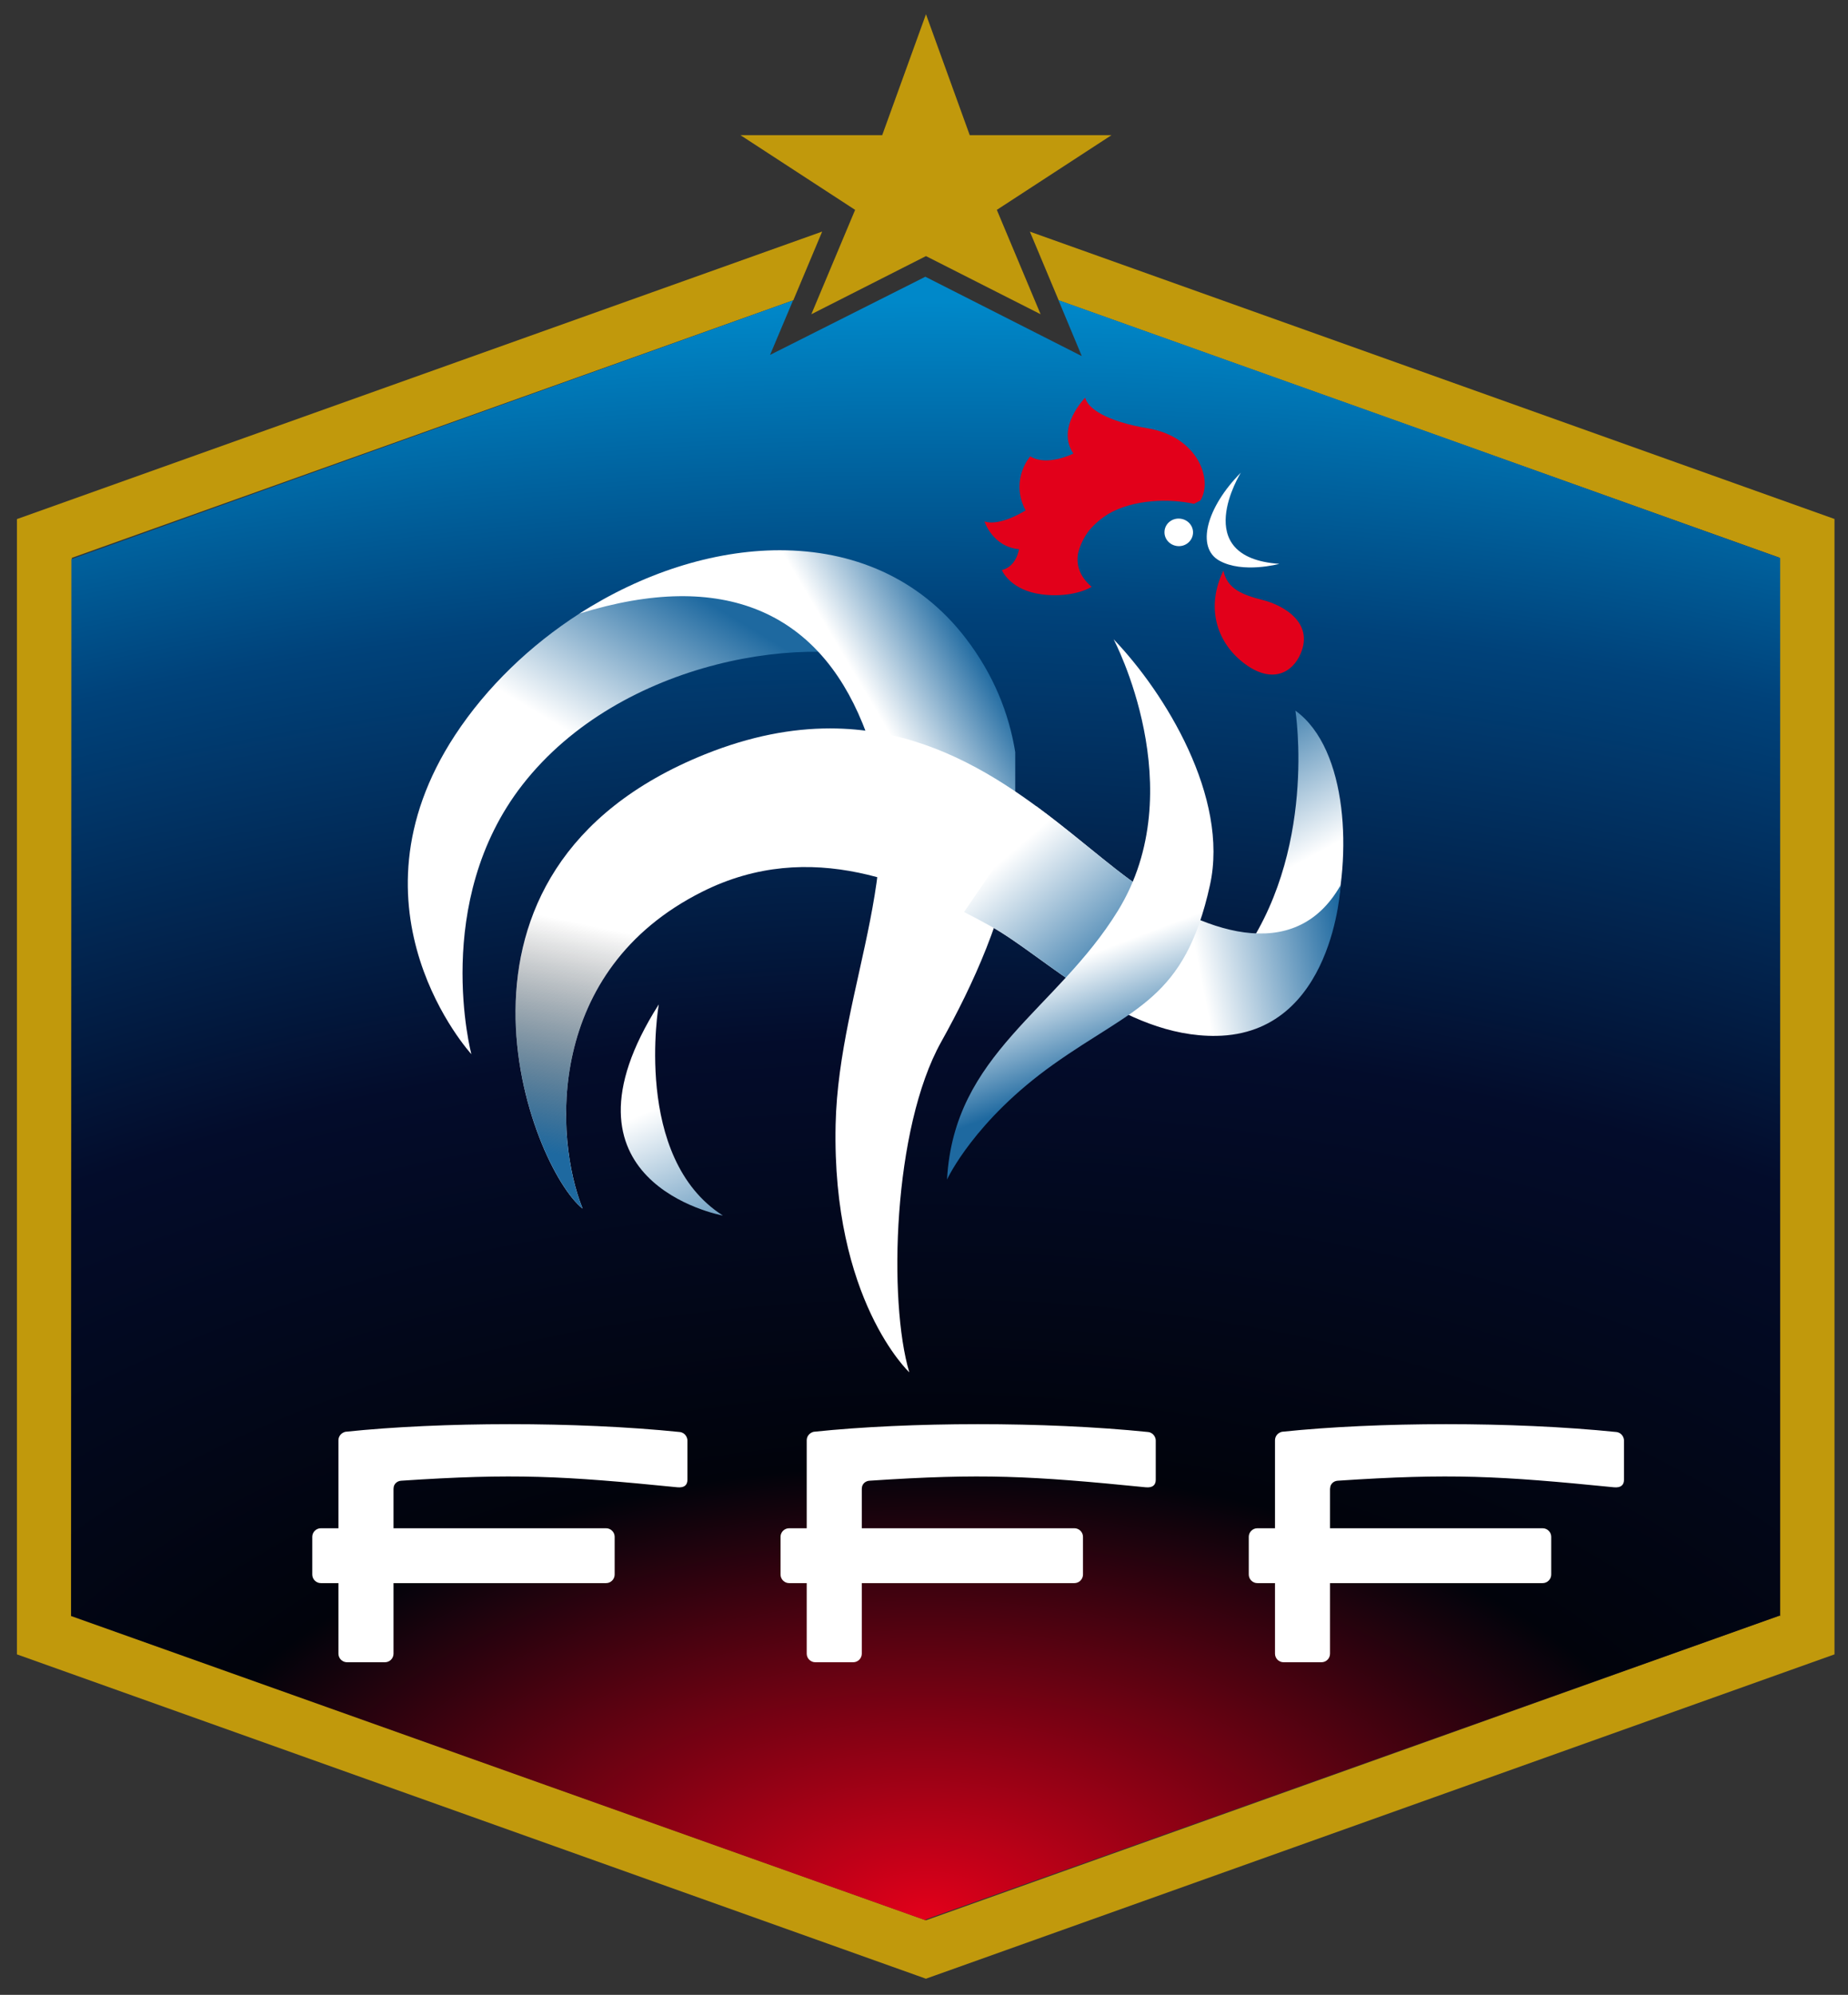 <?xml version="1.0" encoding="UTF-8" standalone="no"?>
<!-- Created with Inkscape (http://www.inkscape.org/) -->

<svg
   xmlns:dc="http://purl.org/dc/elements/1.1/"
   xmlns:cc="http://creativecommons.org/ns#"
   xmlns:rdf="http://www.w3.org/1999/02/22-rdf-syntax-ns#"
   xmlns:svg="http://www.w3.org/2000/svg"
   xmlns="http://www.w3.org/2000/svg"
   xmlns:xlink="http://www.w3.org/1999/xlink"
   xmlns:sodipodi="http://sodipodi.sourceforge.net/DTD/sodipodi-0.dtd"
   xmlns:inkscape="http://www.inkscape.org/namespaces/inkscape"
   width="595.848"
   height="642.998"
   id="svg2"
   version="1.1"
   inkscape:version="0.48.2 r9819"
   sodipodi:docname="Nouveau document 1">
  <rect width="100%" height="100%" fill="#333333" stroke="none"/>
  <defs
     id="defs4">
    <radialGradient
       fx="0"
       fy="0"
       cx="0"
       cy="0"
       r="1"
       gradientUnits="userSpaceOnUse"
       gradientTransform="matrix(59.757,0,0,-59.757,54.891,360.02)"
       spreadMethod="pad"
       id="radialGradient10759">
      <stop
         style="stop-opacity:1;stop-color:#e2001a"
         offset="0"
         id="stop10761" />
      <stop
         style="stop-color:#01030b;stop-opacity:1;"
         offset="0.28"
         id="stop10763" />
      <stop
         style="stop-color:#030c2b;stop-opacity:1;"
         offset="0.543"
         id="stop10765" />
      <stop
         style="stop-color:#00427a;stop-opacity:1;"
         offset="0.809"
         id="stop10767" />
      <stop
         style="stop-color:#0088c9;stop-opacity:1;"
         offset="1"
         id="stop10769" />
    </radialGradient>
    <linearGradient
       id="linearGradient10498">
      <stop
         style="stop-color:#1e69a0;stop-opacity:1;"
         offset="0"
         id="stop10500" />
      <stop
         style="stop-color:#000000;stop-opacity:0;"
         offset="1"
         id="stop10502" />
    </linearGradient>
    <clipPath
       id="clipPath3461"
       clipPathUnits="userSpaceOnUse">
      <path
         id="path3463"
         d="m 221.102,459.212 317.48,0 0,202.655 -317.48,0 0,-202.655 z"
         inkscape:connector-curvature="0" />
    </clipPath>
    <clipPath
       id="clipPath3133"
       clipPathUnits="userSpaceOnUse">
      <path
         id="path3135"
         d="m 455.433,775.44 84.33,0 0,44.245 -84.33,0 0,-44.245 z"
         inkscape:connector-curvature="0" />
    </clipPath>
    <clipPath
       id="clipPath3097"
       clipPathUnits="userSpaceOnUse">
      <path
         id="path3099"
         d="m 0,0 595.276,0 0,841.89 L 0,841.89 0,0 z"
         inkscape:connector-curvature="0" />
    </clipPath>
    <clipPath
       id="clipPath3133-9"
       clipPathUnits="userSpaceOnUse">
      <path
         inkscape:connector-curvature="0"
         id="path3135-4"
         d="m 455.433,775.44 84.33,0 0,44.245 -84.33,0 0,-44.245 z" />
    </clipPath>
    <clipPath
       id="clipPath3116"
       clipPathUnits="userSpaceOnUse">
      <path
         id="path3118"
         d="M 0,0 612,0 612,792 0,792 0,0 z"
         inkscape:connector-curvature="0" />
    </clipPath>
    <clipPath
       id="clipPath3036"
       clipPathUnits="userSpaceOnUse">
      <path
         id="path3038"
         d="M 0,0 612,0 612,792 0,792 0,0 z"
         inkscape:connector-curvature="0" />
    </clipPath>
    <clipPath
       id="clipPath8874"
       clipPathUnits="userSpaceOnUse">
      <path
         id="path8876"
         d="m 0,0 595.276,0 0,841.89 L 0,841.89 0,0 z"
         inkscape:connector-curvature="0" />
    </clipPath>
    <clipPath
       id="clipPath8862"
       clipPathUnits="userSpaceOnUse">
      <path
         id="path8864"
         d="m 35.99,207.45 63.991,0 0,-21.968 -63.991,0 0,21.968 z"
         inkscape:connector-curvature="0" />
    </clipPath>
    <radialGradient
       id="radialGradient8848"
       spreadMethod="pad"
       gradientTransform="matrix(12.588,0,0,-12.588,45.706,291.8)"
       gradientUnits="userSpaceOnUse"
       r="1"
       cy="0"
       cx="0"
       fy="0"
       fx="0">
      <stop
         id="stop8850"
         offset="0"
         style="stop-opacity:1;stop-color:#0081c6" />
      <stop
         id="stop8852"
         offset="1"
         style="stop-opacity:1;stop-color:#003f7d" />
    </radialGradient>
    <linearGradient
       id="linearGradient8828"
       spreadMethod="pad"
       gradientTransform="matrix(0,-5.943,-5.943,0,27.163,302.664)"
       gradientUnits="userSpaceOnUse"
       y2="0"
       x2="1"
       y1="0"
       x1="0">
      <stop
         id="stop8830"
         offset="0"
         style="stop-opacity:1;stop-color:#a4c400" />
      <stop
         id="stop8832"
         offset="1"
         style="stop-opacity:1;stop-color:#70a81d" />
    </linearGradient>
    <clipPath
       id="clipPath8792"
       clipPathUnits="userSpaceOnUse">
      <path
         id="path8794"
         d="m 0,0 595.276,0 0,841.89 L 0,841.89 0,0 z"
         inkscape:connector-curvature="0" />
    </clipPath>
    <clipPath
       id="clipPath8774"
       clipPathUnits="userSpaceOnUse">
      <path
         id="path8776"
         d="m 0,0 595.276,0 0,841.89 L 0,841.89 0,0 z"
         inkscape:connector-curvature="0" />
    </clipPath>
    <clipPath
       id="clipPath8746"
       clipPathUnits="userSpaceOnUse">
      <path
         id="path8748"
         d="m 0,0 595.276,0 0,841.89 L 0,841.89 0,0 z"
         inkscape:connector-curvature="0" />
    </clipPath>
    <clipPath
       id="clipPath8722"
       clipPathUnits="userSpaceOnUse">
      <path
         id="path8724"
         d="m 0,0 595.276,0 0,841.89 L 0,841.89 0,0 z"
         inkscape:connector-curvature="0" />
    </clipPath>
    <clipPath
       id="clipPath8702"
       clipPathUnits="userSpaceOnUse">
      <path
         id="path8704"
         d="m 0,0 595.276,0 0,841.89 L 0,841.89 0,0 z"
         inkscape:connector-curvature="0" />
    </clipPath>
    <clipPath
       id="clipPath8682"
       clipPathUnits="userSpaceOnUse">
      <path
         id="path8684"
         d="m 0,0 595.276,0 0,841.89 L 0,841.89 0,0 z"
         inkscape:connector-curvature="0" />
    </clipPath>
    <clipPath
       id="clipPath8662"
       clipPathUnits="userSpaceOnUse">
      <path
         id="path8664"
         d="m 0,0 595.276,0 0,841.89 L 0,841.89 0,0 z"
         inkscape:connector-curvature="0" />
    </clipPath>
    <clipPath
       id="clipPath8644"
       clipPathUnits="userSpaceOnUse">
      <path
         id="path8646"
         d="m 0,0 595.276,0 0,841.89 L 0,841.89 0,0 z"
         inkscape:connector-curvature="0" />
    </clipPath>
    <clipPath
       id="clipPath8612"
       clipPathUnits="userSpaceOnUse">
      <path
         id="path8614"
         d="m 0,0 595.276,0 0,841.89 L 0,841.89 0,0 z"
         inkscape:connector-curvature="0" />
    </clipPath>
    <clipPath
       id="clipPath8584"
       clipPathUnits="userSpaceOnUse">
      <path
         id="path8586"
         d="m 0,0 595.276,0 0,841.89 L 0,841.89 0,0 z"
         inkscape:connector-curvature="0" />
    </clipPath>
    <linearGradient
       id="linearGradient8572"
       spreadMethod="pad"
       gradientTransform="matrix(0.876,-2.298,-2.298,-0.876,49.171,401.187)"
       gradientUnits="userSpaceOnUse"
       y2="0"
       x2="1"
       y1="0"
       x1="0">
      <stop
         id="stop8574"
         offset="0"
         style="stop-opacity:1;stop-color:#ffffff" />
      <stop
         id="stop8576"
         offset="1"
         style="stop-opacity:1;stop-color:#1e69a0" />
    </linearGradient>
    <linearGradient
       id="linearGradient8552"
       spreadMethod="pad"
       gradientTransform="matrix(2.424,-2.801,-2.801,-2.424,48.717,400.106)"
       gradientUnits="userSpaceOnUse"
       y2="0"
       x2="1"
       y1="0"
       x1="0">
      <stop
         id="stop8554"
         offset="0"
         style="stop-opacity:1;stop-color:#ffffff" />
      <stop
         id="stop8556"
         offset="1"
         style="stop-opacity:1;stop-color:#1e69a0" />
    </linearGradient>
    <linearGradient
       id="linearGradient8532"
       spreadMethod="pad"
       gradientTransform="matrix(-1.133,-8.665,-8.665,1.133,38.189,410.517)"
       gradientUnits="userSpaceOnUse"
       y2="0"
       x2="1"
       y1="0"
       x1="0">
      <stop
         id="stop8534"
         offset="0"
         style="stop-opacity:1;stop-color:#ffffff" />
      <stop
         id="stop8536"
         offset="1"
         style="stop-opacity:1;stop-color:#1e69a0" />
    </linearGradient>
    <linearGradient
       id="linearGradient8512"
       spreadMethod="pad"
       gradientTransform="matrix(3.064,0.602,0.602,-3.064,62.504,392.688)"
       gradientUnits="userSpaceOnUse"
       y2="0"
       x2="1"
       y1="0"
       x1="0">
      <stop
         id="stop8514"
         offset="0"
         style="stop-opacity:1;stop-color:#ffffff" />
      <stop
         id="stop8516"
         offset="1"
         style="stop-opacity:1;stop-color:#1e69a0" />
    </linearGradient>
    <linearGradient
       id="linearGradient8492"
       spreadMethod="pad"
       gradientTransform="matrix(-1.696,3.118,3.118,1.696,70.782,411.036)"
       gradientUnits="userSpaceOnUse"
       y2="0"
       x2="1"
       y1="0"
       x1="0">
      <stop
         id="stop8494"
         offset="0"
         style="stop-opacity:1;stop-color:#ffffff" />
      <stop
         id="stop8496"
         offset="1"
         style="stop-opacity:1;stop-color:#1e69a0" />
    </linearGradient>
    <linearGradient
       id="linearGradient8472"
       spreadMethod="pad"
       gradientTransform="matrix(0.705,1.947,1.947,-0.705,59.064,400.851)"
       gradientUnits="userSpaceOnUse"
       y2="0"
       x2="1"
       y1="0"
       x1="0">
      <stop
         id="stop8474"
         offset="0"
         style="stop-opacity:1;stop-color:#ffffff" />
      <stop
         id="stop8476"
         offset="1"
         style="stop-opacity:1;stop-color:#1e69a0" />
    </linearGradient>
    <linearGradient
       id="linearGradient8452"
       spreadMethod="pad"
       gradientTransform="matrix(2.133,1.258,1.258,-2.133,63.096,393.331)"
       gradientUnits="userSpaceOnUse"
       y2="0"
       x2="1"
       y1="0"
       x1="0">
      <stop
         id="stop8454"
         offset="0"
         style="stop-opacity:1;stop-color:#ffffff" />
      <stop
         id="stop8456"
         offset="1"
         style="stop-opacity:1;stop-color:#1e69a0" />
    </linearGradient>
    <linearGradient
       id="linearGradient8432"
       spreadMethod="pad"
       gradientTransform="matrix(1.96,3.292,3.292,-1.96,61.91,400.344)"
       gradientUnits="userSpaceOnUse"
       y2="0"
       x2="1"
       y1="0"
       x1="0">
      <stop
         id="stop8434"
         offset="0"
         style="stop-opacity:1;stop-color:#ffffff" />
      <stop
         id="stop8436"
         offset="1"
         style="stop-opacity:1;stop-color:#1e69a0" />
    </linearGradient>
    <linearGradient
       id="linearGradient8412"
       spreadMethod="pad"
       gradientTransform="matrix(1.647,-3.785,-3.785,-1.647,37.822,396.503)"
       gradientUnits="userSpaceOnUse"
       y2="0"
       x2="1"
       y1="0"
       x1="0">
      <stop
         id="stop8414"
         offset="0"
         style="stop-opacity:1;stop-color:#ffffff" />
      <stop
         id="stop8416"
         offset="1"
         style="stop-opacity:1;stop-color:#1e69a0" />
    </linearGradient>
    <clipPath
       id="clipPath8384"
       clipPathUnits="userSpaceOnUse">
      <path
         id="path8386"
         d="m 0,0 595.276,0 0,841.89 L 0,841.89 0,0 z"
         inkscape:connector-curvature="0" />
    </clipPath>
    <clipPath
       id="clipPath8368"
       clipPathUnits="userSpaceOnUse">
      <path
         id="path8370"
         d="m 36,383.065 38.12,0 0,41.187 -38.12,0 0,-41.187 z"
         inkscape:connector-curvature="0" />
    </clipPath>
    <clipPath
       id="clipPath8348"
       clipPathUnits="userSpaceOnUse">
      <path
         id="path8350"
         d="m 0,0 595.276,0 0,841.89 L 0,841.89 0,0 z"
         inkscape:connector-curvature="0" />
    </clipPath>
    <clipPath
       id="clipPath8336"
       clipPathUnits="userSpaceOnUse">
      <path
         id="path8338"
         d="m 48.236,403.082 c -0.052,-0.089 -1.249,-2.186 -0.446,-3.608 l 0,0 c 0.435,-0.771 1.338,-1.174 2.689,-1.199 l 0,0 0.005,0 c 0.138,0 0.264,0.084 0.316,0.215 l 0,0 c 0.049,0.131 0.012,0.281 -0.094,0.373 l 0,0 c -0.022,0.021 -2.354,2.085 -1.856,3.964 l 0,0 c 0.044,0.163 -0.04,0.333 -0.195,0.397 l 0,0 c -0.042,0.017 -0.087,0.025 -0.129,0.025 l 0,0 c -0.116,0 -0.227,-0.06 -0.29,-0.167"
         inkscape:connector-curvature="0" />
    </clipPath>
    <clipPath
       id="clipPath8324"
       clipPathUnits="userSpaceOnUse">
      <path
         id="path8326"
         d="m 57.242,415.853 c -0.022,-0.021 -0.4,-0.411 -0.4,-0.867 l 0,0 c 0,-0.106 0.032,-0.216 0.082,-0.326 l 0,0 c -0.1,-0.039 -0.263,-0.089 -0.424,-0.089 l 0,0 c -0.094,0 -0.191,0.017 -0.272,0.068 l 0,0 -0.081,0.049 -0.062,-0.071 c -0.012,-0.015 -0.254,-0.294 -0.254,-0.711 l 0,0 c 0,-0.135 0.03,-0.287 0.097,-0.448 l 0,0 c -0.25,-0.138 -0.448,-0.191 -0.576,-0.191 l 0,0 c -0.043,0 -0.079,0.006 -0.105,0.015 l 0,0 -0.216,0.079 0.071,-0.218 c 0.007,-0.023 0.179,-0.516 0.689,-0.635 l 0,0 c -0.031,-0.089 -0.095,-0.208 -0.243,-0.243 l 0,0 -0.126,-0.031 0.047,-0.119 c 0.007,-0.018 0.177,-0.43 0.795,-0.559 l 0,0 c 0.118,-0.026 0.265,-0.043 0.422,-0.043 l 0,0 c 0.272,0 0.576,0.051 0.828,0.191 l 0,0 0.139,0.077 -0.12,0.106 c -0.178,0.151 -0.267,0.32 -0.267,0.502 l 0,0 c 0,0.008 0.003,0.017 0.003,0.026 l 0,0 0.008,-0.004 c 0.052,-0.039 0.14,-0.102 0.229,-0.102 l 0,0 c 0.046,0 0.094,0.017 0.136,0.071 l 0,0 0.132,0.183 c 0.071,0.105 0.154,0.225 0.218,0.266 l 0,0 0.343,0.185 c 0.157,0.093 0.374,0.127 0.611,0.127 l 0,0 c 0.368,0 0.79,-0.082 1.114,-0.155 l 0,0 c 0.072,-0.017 0.137,-0.032 0.198,-0.046 l 0,0 0.213,-0.05 0.036,0.02 0.163,0.087 0.016,0.026 c 0.085,0.14 0.069,0.346 -0.045,0.597 l 0,0 c -0.048,0.105 -0.11,0.213 -0.184,0.322 l 0,0 c -0.396,0.584 -1.133,1.187 -1.801,1.299 l 0,0 10e-4,0 c -0.899,0.153 -1.195,0.423 -1.227,0.56 l 0,0 -0.047,0.196 -0.141,-0.144 z"
         inkscape:connector-curvature="0" />
    </clipPath>
    <clipPath
       id="clipPath8312"
       clipPathUnits="userSpaceOnUse">
      <path
         id="path8314"
         d="m 60.883,414.457 c -0.164,-0.168 -0.308,-0.341 -0.426,-0.515 l 0,0 c 0.074,-0.109 0.136,-0.217 0.184,-0.322 l 0,0 c 0.114,-0.251 0.13,-0.457 0.045,-0.597 l 0,0 -0.016,-0.026 -0.163,-0.087 -0.036,-0.02 -0.213,0.05 c -0.061,0.014 -0.126,0.029 -0.198,0.046 l 0,0 c -0.015,-0.119 -0.015,-0.232 10e-4,-0.339 l 0,0 c 0.039,-0.281 0.186,-0.516 0.415,-0.663 l 0,0 c 0.017,-0.009 0.035,-0.02 0.051,-0.03 l 0,0 c 0.106,-0.059 0.207,-0.101 0.304,-0.133 l 0,0 c 0.134,-0.04 0.26,-0.057 0.383,-0.057 l 0,0 c 0.31,0 0.588,0.109 0.872,0.191 l 0,0 0.423,0.647 c -0.749,0.082 -1.079,0.149 -1.182,0.351 l 0,0 c -0.139,0.27 -0.024,1.406 0.103,1.613 l 0,0 -0.547,-0.109 z"
         inkscape:connector-curvature="0" />
    </clipPath>
    <clipPath
       id="clipPath8300"
       clipPathUnits="userSpaceOnUse">
      <path
         id="path8302"
         d="m 60.843,409.913 0.109,-0.31 c 0.272,-0.198 0.508,-0.254 0.689,-0.254 l 0,0 c 0.013,0 0.026,0 0.041,0.001 l 0,0 -0.839,0.568 0,-0.005 z"
         inkscape:connector-curvature="0" />
    </clipPath>
    <clipPath
       id="clipPath8288"
       clipPathUnits="userSpaceOnUse">
      <path
         id="path8290"
         d="m 60.413,411.854 c -0.387,-0.797 -0.205,-1.66 0.461,-2.192 l 0,0 c 0.027,-0.021 0.053,-0.041 0.078,-0.059 l 0,0 -0.112,0.317 0.842,-0.57 c 0.045,0.002 0.089,0.008 0.127,0.015 l 0,0 c 0.251,0.053 0.461,0.223 0.594,0.478 l 0,0 c 0.186,0.36 0.131,0.644 0.053,0.817 l 0,0 c -0.213,0.473 -0.787,0.652 -0.957,0.696 l 0,0 c -0.462,0.117 -0.617,0.22 -0.664,0.447 l 0,0 -0.004,0.018 c -0.097,0.032 -0.198,0.074 -0.304,0.133 l 0,0 c -0.016,0.01 -0.034,0.021 -0.051,0.03 l 0,0 -0.063,-0.13 z"
         inkscape:connector-curvature="0" />
    </clipPath>
    <clipPath
       id="clipPath8276"
       clipPathUnits="userSpaceOnUse">
      <path
         id="path8278"
         d="m 54.045,400.166 c 0.129,0.407 0.282,0.783 0.463,1.105 l 0,0 c 0.304,0.547 0.568,1.078 0.79,1.59 l 0,0 c -0.669,-0.71 -1.14,-1.421 -1.253,-2.695"
         inkscape:connector-curvature="0" />
    </clipPath>
    <clipPath
       id="clipPath8264"
       clipPathUnits="userSpaceOnUse">
      <path
         id="path8266"
         d="m 57.533,404.944 c -0.428,-0.651 -0.985,-0.881 -1.513,-1.363 l 0,0 c 0.083,-0.059 0.168,-0.12 0.254,-0.181 l 0,0 c 0.483,-0.344 1.016,-0.729 1.601,-1.046 l 0,0 c 0.915,0.516 1.683,0.936 2.147,2.21 l 0,0 c -0.393,0.138 -0.837,0.341 -1.339,0.613 l 0,0 c -0.271,0.145 -0.534,0.309 -0.79,0.485 l 0,0 c -0.09,-0.249 -0.209,-0.49 -0.36,-0.718"
         inkscape:connector-curvature="0" />
    </clipPath>
    <clipPath
       id="clipPath8252"
       clipPathUnits="userSpaceOnUse">
      <path
         id="path8254"
         d="m 57.906,409.025 c 0.591,-0.372 1.229,-0.712 1.904,-1.014 l 0,0 c -0.482,1.056 -1.227,1.98 -1.795,2.532 l 0,0 -0.738,0.262 c 0.007,-0.015 0.374,-0.758 0.629,-1.78"
         inkscape:connector-curvature="0" />
    </clipPath>
    <clipPath
       id="clipPath8240"
       clipPathUnits="userSpaceOnUse">
      <path
         id="path8242"
         d="m 57.893,405.662 c 0.256,-0.176 0.519,-0.34 0.79,-0.485 l 0,0 c 0.502,-0.272 0.946,-0.475 1.339,-0.613 l 0,0 c 0.071,0.197 0.135,0.413 0.193,0.653 l 0,0 c 0.218,0.932 0,1.91 -0.405,2.794 l 0,0 c -0.675,0.302 -1.313,0.642 -1.904,1.014 l 0,0 c 0.248,-0.996 0.388,-2.257 -0.013,-3.363 m -1.963,-2.167 c -0.226,-0.22 -0.438,-0.427 -0.632,-0.634 l 0,0 c -0.222,-0.512 -0.486,-1.043 -0.79,-1.59 l 0,0 c -0.181,-0.322 -0.334,-0.698 -0.463,-1.105 l 0,0 c -0.006,-0.065 -0.011,-0.133 -0.014,-0.201 l 0,0 0.412,-0.828 c 0.006,0.011 0.343,1.255 1.973,2.338 l 0,0 c 0.346,0.229 0.766,0.475 1.072,0.656 l 0,0 c 0.131,0.078 0.26,0.151 0.387,0.223 l 0,0 c -0.585,0.317 -1.118,0.702 -1.601,1.046 l 0,0 c -0.086,0.061 -0.171,0.122 -0.254,0.181 l 0,0 c -0.031,-0.027 -0.061,-0.057 -0.09,-0.086"
         inkscape:connector-curvature="0" />
    </clipPath>
    <clipPath
       id="clipPath8228"
       clipPathUnits="userSpaceOnUse">
      <path
         id="path8230"
         d="m 51.721,408.856 c 0.18,-0.261 0.351,-0.553 0.516,-0.88 l 0,0 c 0.472,-0.939 0.514,-1.919 0.376,-2.94 l 0,0 c 1.305,-0.247 2.402,-0.826 2.725,-1.008 l 0,0 c 0.105,-0.058 0.215,-0.128 0.333,-0.207 l 0,0 c 0.342,0.996 0.513,1.923 0.513,2.787 l 0,0 c 0,0.122 -0.003,0.242 -0.01,0.363 l 0,0 c -1.25,0.975 -2.567,1.886 -4.353,1.886 l 0,0 c -0.033,0 -0.067,0 -0.1,-0.001"
         inkscape:connector-curvature="0" />
    </clipPath>
    <clipPath
       id="clipPath8216"
       clipPathUnits="userSpaceOnUse">
      <path
         id="path8218"
         d="m 52.597,404.919 c -0.096,-0.639 -0.253,-1.292 -0.416,-1.96 l 0,0 c -0.255,-1.05 -0.521,-2.138 -0.544,-3.246 l 0,0 c -0.084,-3.832 1.53,-4.999 1.599,-5.046 l 0,0 0.82,-0.57 -0.284,0.958 c -0.137,0.466 -0.208,1.103 -0.208,1.809 l 0,0 c 0,1.062 0.159,2.281 0.481,3.302 l 0,0 c 0.113,1.274 0.584,1.985 1.253,2.695 l 0,0 c 0.141,0.327 0.265,0.648 0.373,0.96 l 0,0 c -0.118,0.079 -0.228,0.149 -0.333,0.207 l 0,0 c -0.279,0.158 -1.136,0.613 -2.206,0.891 l 0,0 -0.535,0 z"
         inkscape:connector-curvature="0" />
    </clipPath>
    <clipPath
       id="clipPath8204"
       clipPathUnits="userSpaceOnUse">
      <path
         id="path8206"
         d="m 42.753,404.919 c -0.029,-2.593 1.64,-4.648 1.663,-4.677 l 0,0 0.615,0.298 c -0.008,0.029 -0.475,2.295 0.214,4.379 l 0,0 -2.492,0 z"
         inkscape:connector-curvature="0" />
    </clipPath>
    <clipPath
       id="clipPath8192"
       clipPathUnits="userSpaceOnUse">
      <path
         id="path8194"
         d="m 46.446,410.724 -0.002,-0.003 -0.012,-0.008 c -1.096,-0.705 -2.031,-1.623 -2.705,-2.651 l 0,0 c -0.713,-1.087 -0.972,-2.179 -0.974,-3.19 l 0,0 2.477,0 c 0.182,0.568 0.45,1.126 0.836,1.622 l 0,0 c 1.337,1.717 3.418,2.742 5.165,2.964 l 0,0 c 0.171,-0.176 0.334,-0.377 0.49,-0.602 l 0,0 c 0.033,0.001 0.067,0.001 0.1,0.001 l 0,0 c 1.786,0 3.103,-0.911 4.353,-1.886 l 0,0 c -0.067,1.165 -0.458,2.21 -1.171,3.148 l 0,0 c -1.079,1.418 -2.579,1.987 -4.136,1.987 l 0,0 c -1.532,0 -3.119,-0.55 -4.421,-1.382 m 6.145,-5.852 0.714,0 c -0.221,0.063 -0.453,0.119 -0.692,0.164 l 0,0 c -0.007,-0.055 -0.015,-0.108 -0.022,-0.164"
         inkscape:connector-curvature="0" />
    </clipPath>
    <clipPath
       id="clipPath8180"
       clipPathUnits="userSpaceOnUse">
      <path
         id="path8182"
         d="m 62.173,404.803 c -0.278,-0.303 -0.628,-0.455 -1.077,-0.455 l 0,0 c -0.098,0 -0.201,0.008 -0.309,0.022 l 0,0 c -0.047,-0.082 -0.096,-0.165 -0.15,-0.248 l 0,0 c -0.35,-0.547 -0.368,-1.106 -0.045,-1.387 l 0,0 c 0.094,-0.084 0.231,-0.144 0.391,-0.144 l 0,0 c 0.161,0 0.348,0.06 0.539,0.222 l 0,0 c 0.52,0.436 1.033,1.153 1.054,1.181 l 0,0 0.02,0.029 0.18,0.395 0.008,0.031 c 0.097,0.384 0.163,0.851 0.18,1.342 l 0,0 -0.791,-0.988 z"
         inkscape:connector-curvature="0" />
    </clipPath>
    <clipPath
       id="clipPath8168"
       clipPathUnits="userSpaceOnUse">
      <path
         id="path8170"
         d="m 61.197,408.911 c 0.005,-0.011 0.219,-0.634 0.26,-1.531 l 0,0 c 0.485,-0.154 0.97,-0.283 1.449,-0.39 l 0,0 c -0.135,0.959 -0.492,1.862 -1.181,2.329 l 0,0 -0.043,0.031 c -0.015,-0.001 -0.028,-0.001 -0.041,-0.001 l 0,0 c -0.181,0 -0.417,0.056 -0.689,0.254 l 0,0 0.245,-0.692 z"
         inkscape:connector-curvature="0" />
    </clipPath>
    <clipPath
       id="clipPath8156"
       clipPathUnits="userSpaceOnUse">
      <path
         id="path8158"
         d="m 60.787,404.37 c 0.108,-0.014 0.211,-0.022 0.309,-0.022 l 0,0 c 0.449,0 0.799,0.152 1.077,0.455 l 0,0 0.791,0.988 c 0.013,0.393 -0.004,0.802 -0.058,1.199 l 0,0 c -0.479,0.107 -0.964,0.236 -1.449,0.39 l 0,0 c 0.041,-0.85 -0.073,-1.948 -0.67,-3.01"
         inkscape:connector-curvature="0" />
    </clipPath>
    <clipPath
       id="clipPath8144"
       clipPathUnits="userSpaceOnUse">
      <path
         id="path8146"
         d="m 49.325,408.323 c -3.033,-1.221 -3.933,-3.31 -4.151,-4.848 l 0,0 c -0.355,-2.467 0.778,-4.798 1.486,-5.355 l 0,0 1.129,-0.892 -0.534,1.337 c -0.433,1.082 -0.932,4.537 2.325,6.169 l 0,0 c 0.6,0.301 1.247,0.416 1.881,0.416 l 0,0 c 0.392,0 0.78,-0.043 1.152,-0.114 l 0,0 c 0.138,1.021 0.096,2.001 -0.376,2.94 l 0,0 c -0.165,0.327 -0.336,0.619 -0.516,0.88 l 0,0 c -0.715,-0.013 -1.506,-0.173 -2.396,-0.533 m 6.859,-1.715 c 0,-0.864 -0.171,-1.791 -0.513,-2.787 l 0,0 c 0.112,-0.073 0.229,-0.155 0.349,-0.24 l 0,0 c 0.528,0.482 1.085,0.712 1.513,1.363 l 0,0 c 0.151,0.228 0.27,0.469 0.36,0.718 l 0,0 c -0.462,0.314 -0.903,0.662 -1.334,1.004 l 0,0 c -0.128,0.102 -0.257,0.203 -0.385,0.305 l 0,0 c 0.007,-0.121 0.01,-0.241 0.01,-0.363 m 6.78,-0.817 c -0.017,-0.491 -0.083,-0.958 -0.18,-1.342 l 0,0 -0.008,-0.031 -0.18,-0.395 -0.02,-0.029 c -0.021,-0.028 -0.534,-0.745 -1.054,-1.181 l 0,0 c -0.191,-0.162 -0.378,-0.222 -0.539,-0.222 l 0,0 c -0.16,0 -0.297,0.06 -0.391,0.144 l 0,0 c -0.323,0.281 -0.305,0.84 0.045,1.387 l 0,0 c 0.054,0.083 0.103,0.166 0.15,0.248 l 0,0 c -0.23,0.031 -0.485,0.097 -0.765,0.194 l 0,0 c -0.464,-1.274 -1.232,-1.694 -2.147,-2.21 l 0,0 c 0.72,-0.388 1.518,-0.68 2.389,-0.68 l 0,0 c 1.874,0.001 2.54,2.662 2.567,2.776 l 0,0 0.191,1.416 -0.058,-0.075 z"
         inkscape:connector-curvature="0" />
    </clipPath>
    <clipPath
       id="clipPath8132"
       clipPathUnits="userSpaceOnUse">
      <path
         id="path8134"
         d="m 36,413.667 0,-23.804 19.064,-6.798 19.056,6.798 0,23.806 -16.876,6.025 c 0.341,-0.816 1.137,-2.712 1.137,-2.712 l 0,0 c 0,0 -2.969,1.505 -3.317,1.681 l 0,0 c -0.348,-0.176 -3.316,-1.681 -3.316,-1.681 l 0,0 c 0,0 0.797,1.896 1.14,2.713 l 0,0 L 36,413.667 z"
         inkscape:connector-curvature="0" />
    </clipPath>
    <clipPath
       id="clipPath8120"
       clipPathUnits="userSpaceOnUse">
      <path
         id="path8122"
         d="m 37.153,412.855 0,-22.178 c 0.117,-0.041 0.338,-0.12 0.644,-0.23 l 0,0 0,22.13 c 0.107,0.041 1.034,0.375 2.418,0.87 l 0,0 0,0.499 c -1.577,-0.562 -2.732,-0.972 -3.062,-1.091"
         inkscape:connector-curvature="0" />
    </clipPath>
    <clipPath
       id="clipPath8108"
       clipPathUnits="userSpaceOnUse">
      <path
         id="path8110"
         d="m 46.206,416.085 0,-0.497 c 2.047,0.732 4.135,1.478 5.832,2.084 l 0,0 c 0.076,0.178 0.158,0.378 0.244,0.582 l 0,0 c -1.659,-0.592 -3.862,-1.379 -6.076,-2.169"
         inkscape:connector-curvature="0" />
    </clipPath>
    <clipPath
       id="clipPath8096"
       clipPathUnits="userSpaceOnUse">
      <path
         id="path8098"
         d="m 40.181,413.935 0,-0.5 c 1.598,0.571 3.814,1.363 6.073,2.171 l 0,0 0,0.496 c -2.18,-0.778 -4.375,-1.561 -6.073,-2.167"
         inkscape:connector-curvature="0" />
    </clipPath>
    <clipPath
       id="clipPath8084"
       clipPathUnits="userSpaceOnUse">
      <path
         id="path8086"
         d="m 53.528,417.884 c -0.054,-0.114 -0.103,-0.231 -0.146,-0.351 l 0,0 c -1.042,-2.81 0.91,-6.241 4.524,-8.508 l 0,0 c -0.255,1.022 -0.622,1.765 -0.629,1.78 l 0,0 0.738,-0.262 c 0.568,-0.552 1.313,-1.476 1.795,-2.532 l 0,0 c 0.317,-0.142 0.643,-0.275 0.976,-0.397 l 0,0 c 0.224,-0.084 0.448,-0.161 0.671,-0.234 l 0,0 c -0.041,0.897 -0.255,1.52 -0.26,1.531 l 0,0 -0.245,0.692 c -0.025,0.018 -0.051,0.038 -0.078,0.059 l 0,0 c -0.666,0.532 -0.848,1.395 -0.461,2.192 l 0,0 0.063,0.13 c -0.229,0.147 -0.376,0.382 -0.415,0.663 l 0,0 c -0.016,0.107 -0.016,0.22 -10e-4,0.339 l 0,0 c -0.324,0.073 -0.746,0.155 -1.114,0.155 l 0,0 c -0.237,0 -0.454,-0.034 -0.611,-0.127 l 0,0 -0.343,-0.185 c -0.064,-0.041 -0.147,-0.161 -0.218,-0.266 l 0,0 -0.132,-0.183 c -0.042,-0.054 -0.09,-0.071 -0.136,-0.071 l 0,0 c -0.089,0 -0.177,0.063 -0.229,0.102 l 0,0 -0.008,0.004 c 0,-0.009 -0.003,-0.018 -0.003,-0.026 l 0,0 c 0,-0.182 0.089,-0.351 0.267,-0.502 l 0,0 0.12,-0.106 -0.139,-0.077 c -0.252,-0.14 -0.556,-0.191 -0.828,-0.191 l 0,0 c -0.157,0 -0.304,0.017 -0.422,0.043 l 0,0 c -0.618,0.129 -0.788,0.541 -0.795,0.559 l 0,0 -0.047,0.119 0.126,0.031 c 0.148,0.035 0.212,0.154 0.243,0.243 l 0,0 c -0.51,0.119 -0.682,0.612 -0.689,0.635 l 0,0 -0.071,0.218 0.216,-0.079 c 0.026,-0.009 0.062,-0.015 0.105,-0.015 l 0,0 c 0.128,0 0.326,0.053 0.576,0.191 l 0,0 c -0.067,0.161 -0.097,0.313 -0.097,0.448 l 0,0 c 0,0.417 0.242,0.696 0.254,0.711 l 0,0 0.062,0.071 0.081,-0.049 c 0.081,-0.051 0.178,-0.068 0.272,-0.068 l 0,0 c 0.161,0 0.324,0.05 0.424,0.089 l 0,0 c -0.05,0.11 -0.082,0.22 -0.082,0.326 l 0,0 c 0,0.456 0.378,0.846 0.4,0.867 l 0,0 0.141,0.144 0.047,-0.196 c 0.032,-0.137 0.328,-0.407 1.227,-0.56 l 0,0 -10e-4,0 c 0.668,-0.112 1.405,-0.715 1.801,-1.299 l 0,0 c 0.118,0.174 0.262,0.347 0.426,0.515 l 0,0 0.547,0.109 c -0.127,-0.207 -0.242,-1.343 -0.103,-1.613 l 0,0 c 0.103,-0.202 0.433,-0.269 1.182,-0.351 l 0,0 -0.423,-0.647 c -0.284,-0.082 -0.562,-0.191 -0.872,-0.191 l 0,0 c -0.123,0 -0.249,0.017 -0.383,0.057 l 0,0 0.004,-0.018 c 0.047,-0.227 0.202,-0.33 0.664,-0.447 l 0,0 c 0.17,-0.044 0.744,-0.223 0.957,-0.696 l 0,0 c 0.078,-0.173 0.133,-0.457 -0.053,-0.817 l 0,0 c -0.133,-0.255 -0.343,-0.425 -0.594,-0.478 l 0,0 c -0.038,-0.007 -0.082,-0.013 -0.127,-0.015 l 0,0 0.043,-0.031 c 0.689,-0.467 1.046,-1.37 1.181,-2.329 l 0,0 c 1.032,-0.225 2.046,-0.335 3.01,-0.335 l 0,0 c 3.342,0 6.079,1.317 6.949,3.666 l 0,0 c 0.039,0.101 0.071,0.204 0.102,0.307 l 0,0 0,2.228 c -1.044,0.374 -10.341,3.691 -15.119,5.397 l 0,0 c 0.109,-0.262 0.215,-0.513 0.303,-0.724 l 0,0 c 0.137,-0.325 0.23,-0.547 0.23,-0.547 l 0,0 c 0,0 -2.969,1.505 -3.317,1.681 l 0,0 c -0.155,-0.079 -0.833,-0.423 -1.536,-0.779"
         inkscape:connector-curvature="0" />
    </clipPath>
    <radialGradient
       id="radialGradient8066"
       spreadMethod="pad"
       gradientTransform="matrix(59.757,0,0,-59.757,54.891,360.02)"
       gradientUnits="userSpaceOnUse"
       r="1"
       cy="0"
       cx="0"
       fy="0"
       fx="0">
      <stop
         id="stop8068"
         offset="0"
         style="stop-opacity:1;stop-color:#e2001a" />
      <stop
         id="stop8070"
         offset="0.562"
         style="stop-opacity:1;stop-color:#05154b" />
      <stop
         id="stop8072"
         offset="0.562"
         style="stop-opacity:1;stop-color:#05154b" />
      <stop
         id="stop8074"
         offset="0.809"
         style="stop-opacity:1;stop-color:#00457f" />
      <stop
         id="stop8076"
         offset="1"
         style="stop-opacity:1;stop-color:#0080be" />
    </radialGradient>
    <clipPath
       id="clipPath8030"
       clipPathUnits="userSpaceOnUse">
      <path
         id="path8032"
         d="m 0,0 595.276,0 0,841.89 L 0,841.89 0,0 z"
         inkscape:connector-curvature="0" />
    </clipPath>
    <clipPath
       id="clipPath7864"
       clipPathUnits="userSpaceOnUse">
      <path
         id="path7866"
         d="m 0,0 595.276,0 0,841.89 L 0,841.89 0,0 z"
         inkscape:connector-curvature="0" />
    </clipPath>
    <clipPath
       id="clipPath7836"
       clipPathUnits="userSpaceOnUse">
      <path
         id="path7838"
         d="m 0,0 595.276,0 0,841.89 L 0,841.89 0,0 z"
         inkscape:connector-curvature="0" />
    </clipPath>
    <clipPath
       id="clipPath7732"
       clipPathUnits="userSpaceOnUse">
      <path
         id="path7734"
         d="m 0,0 595.276,0 0,841.89 L 0,841.89 0,0 z"
         inkscape:connector-curvature="0" />
    </clipPath>
    <linearGradient
       inkscape:collect="always"
       xlink:href="#linearGradient10498"
       id="linearGradient10504"
       x1="46.189"
       y1="400.454"
       x2="47.183"
       y2="405.208"
       gradientUnits="userSpaceOnUse" />
    <linearGradient
       inkscape:collect="always"
       xlink:href="#linearGradient10498"
       id="linearGradient10603"
       gradientUnits="userSpaceOnUse"
       x1="46.189"
       y1="400.454"
       x2="47.183"
       y2="405.208" />
    <linearGradient
       inkscape:collect="always"
       xlink:href="#linearGradient10498"
       id="linearGradient10605"
       gradientUnits="userSpaceOnUse"
       x1="46.189"
       y1="400.454"
       x2="47.183"
       y2="405.208" />
    <linearGradient
       inkscape:collect="always"
       xlink:href="#linearGradient10498"
       id="linearGradient10607"
       gradientUnits="userSpaceOnUse"
       x1="46.189"
       y1="400.454"
       x2="47.183"
       y2="405.208" />
    <linearGradient
       inkscape:collect="always"
       xlink:href="#linearGradient10498"
       id="linearGradient10609"
       gradientUnits="userSpaceOnUse"
       x1="46.189"
       y1="400.454"
       x2="47.183"
       y2="405.208" />
    <radialGradient
       inkscape:collect="always"
       xlink:href="#radialGradient10759"
       id="radialGradient10709"
       gradientUnits="userSpaceOnUse"
       gradientTransform="matrix(59.757,0,0,-34.036,55.349,401.578)"
       spreadMethod="pad"
       cx="0.003"
       cy="-0.406"
       fx="0.003"
       fy="-0.406"
       r="1" />
    <linearGradient
       inkscape:collect="always"
       xlink:href="#linearGradient8412"
       id="linearGradient10711"
       gradientUnits="userSpaceOnUse"
       gradientTransform="matrix(1.647,-3.785,-3.785,-1.647,37.822,396.503)"
       spreadMethod="pad"
       x1="0"
       y1="0"
       x2="1"
       y2="0" />
    <linearGradient
       inkscape:collect="always"
       xlink:href="#linearGradient8432"
       id="linearGradient10713"
       gradientUnits="userSpaceOnUse"
       gradientTransform="matrix(1.96,3.292,3.292,-1.96,61.91,400.344)"
       spreadMethod="pad"
       x1="0"
       y1="0"
       x2="1"
       y2="0" />
    <linearGradient
       inkscape:collect="always"
       xlink:href="#linearGradient8452"
       id="linearGradient10715"
       gradientUnits="userSpaceOnUse"
       gradientTransform="matrix(2.133,1.258,1.258,-2.133,63.096,393.331)"
       spreadMethod="pad"
       x1="0"
       y1="0"
       x2="1"
       y2="0" />
    <linearGradient
       inkscape:collect="always"
       xlink:href="#linearGradient8492"
       id="linearGradient10717"
       gradientUnits="userSpaceOnUse"
       gradientTransform="matrix(-1.696,3.118,3.118,1.696,70.782,411.036)"
       spreadMethod="pad"
       x1="0"
       y1="0"
       x2="1"
       y2="0" />
    <linearGradient
       inkscape:collect="always"
       xlink:href="#linearGradient8512"
       id="linearGradient10719"
       gradientUnits="userSpaceOnUse"
       gradientTransform="matrix(3.064,0.602,0.602,-3.064,62.504,392.688)"
       spreadMethod="pad"
       x1="0"
       y1="0"
       x2="1"
       y2="0" />
    <linearGradient
       inkscape:collect="always"
       xlink:href="#linearGradient10498"
       id="linearGradient10721"
       gradientUnits="userSpaceOnUse"
       x1="46.189"
       y1="400.454"
       x2="47.183"
       y2="405.208" />
    <linearGradient
       inkscape:collect="always"
       xlink:href="#linearGradient10498"
       id="linearGradient10723"
       gradientUnits="userSpaceOnUse"
       x1="46.189"
       y1="400.454"
       x2="47.183"
       y2="405.208" />
    <linearGradient
       inkscape:collect="always"
       xlink:href="#linearGradient10498"
       id="linearGradient10725"
       gradientUnits="userSpaceOnUse"
       x1="46.189"
       y1="400.454"
       x2="47.183"
       y2="405.208" />
    <linearGradient
       inkscape:collect="always"
       xlink:href="#linearGradient10498"
       id="linearGradient10727"
       gradientUnits="userSpaceOnUse"
       x1="46.189"
       y1="400.454"
       x2="47.183"
       y2="405.208" />
    <linearGradient
       inkscape:collect="always"
       xlink:href="#linearGradient10498"
       id="linearGradient10729"
       gradientUnits="userSpaceOnUse"
       x1="46.189"
       y1="400.454"
       x2="47.183"
       y2="405.208" />
    <linearGradient
       inkscape:collect="always"
       xlink:href="#linearGradient8552"
       id="linearGradient10731"
       gradientUnits="userSpaceOnUse"
       gradientTransform="matrix(2.424,-2.801,-2.801,-2.424,48.717,400.221)"
       spreadMethod="pad"
       x1="0"
       y1="0"
       x2="1"
       y2="0" />
    <linearGradient
       inkscape:collect="always"
       xlink:href="#linearGradient8572"
       id="linearGradient10733"
       gradientUnits="userSpaceOnUse"
       gradientTransform="matrix(0.876,-2.298,-2.298,-0.876,49.171,401.187)"
       spreadMethod="pad"
       x1="0"
       y1="0"
       x2="1"
       y2="0" />
    <radialGradient
       inkscape:collect="always"
       xlink:href="#radialGradient10759"
       id="radialGradient10959"
       gradientUnits="userSpaceOnUse"
       gradientTransform="matrix(59.757,0,0,-34.036,55.349,401.578)"
       spreadMethod="pad"
       cx="0.003"
       cy="-0.406"
       fx="0.003"
       fy="-0.406"
       r="1" />
    <linearGradient
       inkscape:collect="always"
       xlink:href="#linearGradient8412"
       id="linearGradient10961"
       gradientUnits="userSpaceOnUse"
       gradientTransform="matrix(1.647,-3.785,-3.785,-1.647,37.822,396.503)"
       spreadMethod="pad"
       x1="0"
       y1="0"
       x2="1"
       y2="0" />
    <linearGradient
       inkscape:collect="always"
       xlink:href="#linearGradient8432"
       id="linearGradient10963"
       gradientUnits="userSpaceOnUse"
       gradientTransform="matrix(1.96,3.292,3.292,-1.96,61.91,400.344)"
       spreadMethod="pad"
       x1="0"
       y1="0"
       x2="1"
       y2="0" />
    <linearGradient
       inkscape:collect="always"
       xlink:href="#linearGradient8452"
       id="linearGradient10965"
       gradientUnits="userSpaceOnUse"
       gradientTransform="matrix(2.133,1.258,1.258,-2.133,63.096,393.331)"
       spreadMethod="pad"
       x1="0"
       y1="0"
       x2="1"
       y2="0" />
    <linearGradient
       inkscape:collect="always"
       xlink:href="#linearGradient8492"
       id="linearGradient10967"
       gradientUnits="userSpaceOnUse"
       gradientTransform="matrix(-1.696,3.118,3.118,1.696,70.782,411.036)"
       spreadMethod="pad"
       x1="0"
       y1="0"
       x2="1"
       y2="0" />
    <linearGradient
       inkscape:collect="always"
       xlink:href="#linearGradient8512"
       id="linearGradient10969"
       gradientUnits="userSpaceOnUse"
       gradientTransform="matrix(3.064,0.602,0.602,-3.064,62.504,392.688)"
       spreadMethod="pad"
       x1="0"
       y1="0"
       x2="1"
       y2="0" />
    <linearGradient
       inkscape:collect="always"
       xlink:href="#linearGradient10498"
       id="linearGradient10971"
       gradientUnits="userSpaceOnUse"
       x1="46.189"
       y1="400.454"
       x2="47.183"
       y2="405.208" />
    <linearGradient
       inkscape:collect="always"
       xlink:href="#linearGradient10498"
       id="linearGradient10973"
       gradientUnits="userSpaceOnUse"
       x1="46.189"
       y1="400.454"
       x2="47.183"
       y2="405.208" />
    <linearGradient
       inkscape:collect="always"
       xlink:href="#linearGradient10498"
       id="linearGradient10975"
       gradientUnits="userSpaceOnUse"
       x1="46.189"
       y1="400.454"
       x2="47.183"
       y2="405.208" />
    <linearGradient
       inkscape:collect="always"
       xlink:href="#linearGradient10498"
       id="linearGradient10977"
       gradientUnits="userSpaceOnUse"
       x1="46.189"
       y1="400.454"
       x2="47.183"
       y2="405.208" />
    <linearGradient
       inkscape:collect="always"
       xlink:href="#linearGradient10498"
       id="linearGradient10979"
       gradientUnits="userSpaceOnUse"
       x1="46.189"
       y1="400.454"
       x2="47.183"
       y2="405.208" />
    <linearGradient
       inkscape:collect="always"
       xlink:href="#linearGradient8552"
       id="linearGradient10981"
       gradientUnits="userSpaceOnUse"
       gradientTransform="matrix(2.424,-2.801,-2.801,-2.424,48.717,400.221)"
       spreadMethod="pad"
       x1="0"
       y1="0"
       x2="1"
       y2="0" />
    <linearGradient
       inkscape:collect="always"
       xlink:href="#linearGradient8572"
       id="linearGradient10983"
       gradientUnits="userSpaceOnUse"
       gradientTransform="matrix(0.876,-2.298,-2.298,-0.876,49.171,401.187)"
       spreadMethod="pad"
       x1="0"
       y1="0"
       x2="1"
       y2="0" />
    <radialGradient
       inkscape:collect="always"
       xlink:href="#linearGradient8572"
       id="radialGradient11005"
       cx="-567.25"
       cy="347.923"
       fx="-567.25"
       fy="347.923"
       r="6.25"
       gradientTransform="matrix(0.331,-0.011,0.005,0.135,90.781,-493.964)"
       gradientUnits="userSpaceOnUse" />
    <radialGradient
       inkscape:collect="always"
       xlink:href="#radialGradient10759"
       id="radialGradient11085"
       gradientUnits="userSpaceOnUse"
       gradientTransform="matrix(59.757,0,0,-34.036,55.349,401.578)"
       spreadMethod="pad"
       cx="0.003"
       cy="-0.406"
       fx="0.003"
       fy="-0.406"
       r="1" />
    <linearGradient
       inkscape:collect="always"
       xlink:href="#linearGradient8412"
       id="linearGradient11087"
       gradientUnits="userSpaceOnUse"
       gradientTransform="matrix(1.647,-3.785,-3.785,-1.647,37.822,396.503)"
       spreadMethod="pad"
       x1="0"
       y1="0"
       x2="1"
       y2="0" />
    <linearGradient
       inkscape:collect="always"
       xlink:href="#linearGradient8432"
       id="linearGradient11089"
       gradientUnits="userSpaceOnUse"
       gradientTransform="matrix(1.96,3.292,3.292,-1.96,61.91,400.344)"
       spreadMethod="pad"
       x1="0"
       y1="0"
       x2="1"
       y2="0" />
    <linearGradient
       inkscape:collect="always"
       xlink:href="#linearGradient8452"
       id="linearGradient11091"
       gradientUnits="userSpaceOnUse"
       gradientTransform="matrix(2.133,1.258,1.258,-2.133,63.096,393.331)"
       spreadMethod="pad"
       x1="0"
       y1="0"
       x2="1"
       y2="0" />
    <linearGradient
       inkscape:collect="always"
       xlink:href="#linearGradient8492"
       id="linearGradient11093"
       gradientUnits="userSpaceOnUse"
       gradientTransform="matrix(-1.696,3.118,3.118,1.696,70.782,411.036)"
       spreadMethod="pad"
       x1="0"
       y1="0"
       x2="1"
       y2="0" />
    <linearGradient
       inkscape:collect="always"
       xlink:href="#linearGradient8512"
       id="linearGradient11095"
       gradientUnits="userSpaceOnUse"
       gradientTransform="matrix(3.064,0.602,0.602,-3.064,62.504,392.688)"
       spreadMethod="pad"
       x1="0"
       y1="0"
       x2="1"
       y2="0" />
    <linearGradient
       inkscape:collect="always"
       xlink:href="#linearGradient10498"
       id="linearGradient11097"
       gradientUnits="userSpaceOnUse"
       x1="46.189"
       y1="400.454"
       x2="47.183"
       y2="405.208" />
    <linearGradient
       inkscape:collect="always"
       xlink:href="#linearGradient10498"
       id="linearGradient11099"
       gradientUnits="userSpaceOnUse"
       x1="46.189"
       y1="400.454"
       x2="47.183"
       y2="405.208" />
    <linearGradient
       inkscape:collect="always"
       xlink:href="#linearGradient10498"
       id="linearGradient11101"
       gradientUnits="userSpaceOnUse"
       x1="46.189"
       y1="400.454"
       x2="47.183"
       y2="405.208" />
    <linearGradient
       inkscape:collect="always"
       xlink:href="#linearGradient10498"
       id="linearGradient11103"
       gradientUnits="userSpaceOnUse"
       x1="46.189"
       y1="400.454"
       x2="47.183"
       y2="405.208" />
    <linearGradient
       inkscape:collect="always"
       xlink:href="#linearGradient10498"
       id="linearGradient11105"
       gradientUnits="userSpaceOnUse"
       x1="46.189"
       y1="400.454"
       x2="47.183"
       y2="405.208" />
    <linearGradient
       inkscape:collect="always"
       xlink:href="#linearGradient8552"
       id="linearGradient11107"
       gradientUnits="userSpaceOnUse"
       gradientTransform="matrix(2.424,-2.801,-2.801,-2.424,48.717,400.221)"
       spreadMethod="pad"
       x1="0"
       y1="0"
       x2="1"
       y2="0" />
    <linearGradient
       inkscape:collect="always"
       xlink:href="#linearGradient8572"
       id="linearGradient11109"
       gradientUnits="userSpaceOnUse"
       gradientTransform="matrix(0.876,-2.298,-2.298,-0.876,49.171,401.187)"
       spreadMethod="pad"
       x1="0"
       y1="0"
       x2="1"
       y2="0" />
  </defs>
  <sodipodi:namedview
     id="base"
     pagecolor="#ffffff"
     bordercolor="#666666"
     borderopacity="1.0"
     inkscape:pageopacity="0.0"
     inkscape:pageshadow="2"
     inkscape:zoom="0.35355339"
     inkscape:cx="-573.64225"
     inkscape:cy="128.60177"
     inkscape:document-units="px"
     inkscape:current-layer="g10790"
     showgrid="false"
     fit-margin-bottom="5"
     fit-margin-top="5"
     fit-margin-right="5"
     fit-margin-left="5"
     inkscape:window-width="1366"
     inkscape:window-height="706"
     inkscape:window-x="-8"
     inkscape:window-y="-8"
     inkscape:window-maximized="1" />
  <g
     inkscape:label="Calque 1"
     inkscape:groupmode="layer"
     id="layer1"
     transform="translate(-98.382,-146.682)">
    <g
       transform="matrix(1.25,0,0,-1.25,15.45,1061.812)"
       inkscape:label="ti-431"
       id="g2993">
      <g
         transform="translate(726.967,630.631)"
         inkscape:label="football_immigration_histoires_croisees"
         id="g7726">
        <g
           id="g9442"
           transform="matrix(13.986,0,0,13.986,-1229.936,-5732.466)">
          <g
             id="g8540">
            <g
               id="g8542">
              <g
                 id="g8548">
                <g
                   id="g8550" />
              </g>
            </g>
          </g>
          <g
             id="g10636"
             transform="translate(1.83,-37.523)">
            <g
               id="g10885"
               transform="matrix(0.415,0,0,0.415,-23.012,250.947)">
              <g
                 id="g10790">
                <g
                   transform="translate(0,0.343)"
                   id="g9691">
                  <g
                     id="g8116"
                     transform="matrix(0.993,0,0,0.999,0.266,31.787)" />
                  <g
                     transform="translate(-0.458,0)"
                     id="g8054" />
                </g>
                <g
                   id="g11015"
                   transform="matrix(2.119,0,0,2.119,73.596,-475.435)">
                  <g
                     transform="translate(-5.7837425e-6,31.46)"
                     id="g8128">
                    <g
                       clip-path="url(#clipPath8132)"
                       id="g8130">
                      <g
                         transform="translate(55.064,420.472)"
                         id="g8136">
                        <path
                           id="path8138"
                           style="fill:#c1990c;fill-opacity:1;fill-rule:nonzero;stroke:none"
                           d="m 0,0 -19.064,-6.804 0,-23.803 19.064,-6.8 19.055,6.8 0,23.805 L 0,0 z M 17.902,-29.795 C 16.521,-30.288 0.714,-35.929 0,-36.183 c -0.713,0.254 -16.529,5.895 -17.911,6.388 l 0,22.178 C -16.529,-7.124 -0.713,-1.48 0,-1.225 0.714,-1.48 16.521,-7.122 17.902,-7.614 l 0,-22.181 z"
                           inkscape:connector-curvature="0" />
                      </g>
                    </g>
                  </g>
                  <g
                     id="g8056"
                     transform="translate(-0.458,0.343)">
                    <g
                       id="g8062">
                      <g
                         id="g8064">
                        <path
                           id="path8078"
                           style="fill:url(#radialGradient11085);fill-opacity:1;stroke:none"
                           d="m 52.253,448.226 0.482,1.143 -15.135,-5.425 -0.007,-22.158 c 3.31,-1.18 17.271,-6.148 17.924,-6.38 l 0.012,0.023 c 0.713,0.254 16.513,5.872 17.895,6.365 l 0.014,-0.011 0,22.185 -7.597,2.718 -7.539,2.688 0.489,-1.173 -3.281,1.664"
                           inkscape:connector-curvature="0"
                           sodipodi:nodetypes="ccccccccccccc" />
                      </g>
                    </g>
                  </g>
                  <g
                     id="g8376"
                     transform="translate(55.065,455.712)">
                    <path
                       inkscape:connector-curvature="0"
                       d="m 0,0 0.918,-2.536 2.972,0 L 1.486,-4.102 2.404,-6.29 0,-5.071 -2.404,-6.29 l 0.918,2.188 -2.404,1.566 2.972,0 L 0,0 z"
                       style="fill:#c1990c;fill-opacity:1;fill-rule:nonzero;stroke:none"
                       id="path8378" />
                  </g>
                  <g
                     id="g8380"
                     transform="translate(0.255,31.027)">
                    <g
                       id="g8382"
                       clip-path="url(#clipPath8384)">
                      <g
                         id="g8388"
                         transform="translate(49.644,394.96)">
                        <path
                           inkscape:connector-curvature="0"
                           d="m 0,0 c -2.167,0.222 -5.012,0.214 -6.997,0.006 -0.02,-0.001 -0.035,-0.007 -0.046,-0.013 -0.066,-0.027 -0.113,-0.091 -0.113,-0.167 l 0,-1.844 -0.369,0 c -0.099,0 -0.18,-0.081 -0.18,-0.179 l 0,-0.791 c 0,-0.099 0.081,-0.18 0.18,-0.18 l 0.369,0 0,-1.479 c 0,-0.1 0.081,-0.18 0.181,-0.18 l 0.794,0 c 0.099,0 0.18,0.08 0.18,0.18 l 0,1.479 4.458,0 c 0.099,0 0.18,0.081 0.18,0.18 l 0,0.791 c 0,0.098 -0.081,0.179 -0.18,0.179 l -4.458,0 0,0.832 0.001,0.002 c 0,0.097 0.078,0.159 0.163,0.163 2.362,0.157 3.378,0.103 5.791,-0.138 0.145,-0.013 0.209,0.047 0.209,0.158 l 0,0.825 C 0.163,-0.117 0.117,-0.012 0,0"
                           style="fill:#ffffff;fill-opacity:1;fill-rule:nonzero;stroke:none"
                           id="path8390" />
                      </g>
                      <g
                         id="g8392"
                         transform="translate(59.466,394.96)">
                        <path
                           inkscape:connector-curvature="0"
                           d="M 0,0 C -2.167,0.222 -5.013,0.214 -6.997,0.006 -7.018,0.005 -7.032,-0.001 -7.044,-0.007 -7.11,-0.034 -7.157,-0.098 -7.157,-0.174 l 0,-1.844 -0.369,0 c -0.099,0 -0.18,-0.081 -0.18,-0.179 l 0,-0.791 c 0,-0.099 0.081,-0.18 0.18,-0.18 l 0.369,0 0,-1.479 c 0,-0.1 0.081,-0.18 0.18,-0.18 l 0.795,0 c 0.099,0 0.18,0.08 0.18,0.18 l 0,1.479 4.459,0 c 0.098,0 0.18,0.081 0.18,0.18 l 0,0.791 c 0,0.098 -0.082,0.179 -0.18,0.179 l -4.459,0 0,0.832 10e-4,0.002 c 0,0.097 0.079,0.159 0.163,0.163 2.362,0.157 3.378,0.103 5.792,-0.138 0.144,-0.013 0.209,0.047 0.209,0.158 l 0,0.825 C 0.163,-0.117 0.117,-0.012 0,0"
                           style="fill:#ffffff;fill-opacity:1;fill-rule:nonzero;stroke:none"
                           id="path8394" />
                      </g>
                      <g
                         id="g8396"
                         transform="translate(69.286,394.96)">
                        <path
                           inkscape:connector-curvature="0"
                           d="M 0,0 C -2.167,0.222 -5.013,0.214 -6.998,0.006 -7.018,0.005 -7.032,-0.001 -7.044,-0.007 -7.11,-0.034 -7.156,-0.098 -7.156,-0.174 l 0,-1.844 -0.37,0 c -0.099,0 -0.18,-0.081 -0.18,-0.179 l 0,-0.791 c 0,-0.099 0.081,-0.18 0.18,-0.18 l 0.37,0 0,-1.479 c 0,-0.1 0.081,-0.18 0.179,-0.18 l 0.795,0 c 0.1,0 0.18,0.08 0.18,0.18 l 0,1.479 4.459,0 c 0.099,0 0.18,0.081 0.18,0.18 l 0,0.791 c 0,0.098 -0.081,0.179 -0.18,0.179 l -4.459,0 0,0.832 0.002,0.002 c 0,0.097 0.078,0.159 0.162,0.163 2.363,0.157 3.379,0.103 5.792,-0.138 0.144,-0.013 0.209,0.047 0.209,0.158 l 0,0.825 C 0.163,-0.117 0.118,-0.012 0,0"
                           style="fill:#ffffff;fill-opacity:1;fill-rule:nonzero;stroke:none"
                           id="path8398" />
                      </g>
                    </g>
                  </g>
                  <g
                     id="g9625"
                     transform="matrix(1,0,0,0.998,-0.271,32.298)">
                    <g
                       id="g10541"
                       transform="translate(0.817,-0.136)">
                      <g
                         id="g8344"
                         transform="translate(0,0.114)">
                        <g
                           id="g8346"
                           clip-path="url(#clipPath8348)">
                          <g
                             id="g8352"
                             transform="translate(60.757,412.596)">
                            <path
                               inkscape:connector-curvature="0"
                               d="M 0,0 C 0.08,-0.385 0.398,-0.509 0.827,-0.618 1.257,-0.727 1.947,-1.108 1.588,-1.81 1.391,-2.191 0.954,-2.366 0.398,-1.919 -0.154,-1.477 -0.365,-0.752 0,0"
                               style="fill:#e2001a;fill-opacity:1;fill-rule:nonzero;stroke:none"
                               id="path8354" />
                          </g>
                          <g
                             id="g8356"
                             transform="translate(59.522,413.424)">
                            <path
                               inkscape:connector-curvature="0"
                               d="M 0,0 C -0.013,-0.161 0.111,-0.299 0.276,-0.313 0.44,-0.327 0.584,-0.207 0.597,-0.047 0.61,0.112 0.486,0.251 0.32,0.264 0.155,0.277 0.012,0.159 0,0"
                               style="fill:#ffffff;fill-opacity:1;fill-rule:nonzero;stroke:none"
                               id="path8358" />
                          </g>
                          <g
                             id="g8360"
                             transform="translate(61.122,414.653)">
                            <path
                               inkscape:connector-curvature="0"
                               d="m 0,0 c 0,0 -1.107,-1.781 0.808,-1.915 0,0 -0.764,-0.209 -1.258,0.067 C -0.944,-1.571 -0.721,-0.73 0,0"
                               style="fill:#ffffff;fill-opacity:1;fill-rule:nonzero;stroke:none"
                               id="path8362" />
                          </g>
                        </g>
                      </g>
                      <g
                         id="g8364"
                         transform="translate(0,0.114)">
                        <g
                           id="g8366"
                           clip-path="url(#clipPath8368)">
                          <g
                             id="g8372"
                             transform="translate(59.172,415.585)">
                            <path
                               inkscape:connector-curvature="0"
                               d="m 0,0 c -0.858,0.144 -1.26,0.413 -1.314,0.644 0,0 -0.62,-0.628 -0.247,-1.174 0,0 -0.549,-0.279 -0.905,-0.059 0,0 -0.409,-0.459 -0.126,-1.079 0.007,-0.019 0.02,-0.037 0.029,-0.056 -0.396,-0.239 -0.7,-0.291 -0.864,-0.231 0,0 0.172,-0.534 0.724,-0.584 0,0 -0.046,-0.362 -0.358,-0.438 0,0 0.146,-0.371 0.711,-0.49 0.307,-0.065 0.807,-0.067 1.172,0.136 -0.269,0.233 -0.327,0.48 -0.283,0.714 0.048,0.187 0.13,0.343 0.233,0.476 0.115,0.136 0.255,0.253 0.389,0.335 l 0,0.002 c 0.547,0.322 1.308,0.328 1.808,0.218 l 0.134,0.071 C 1.373,-1.074 1.041,-0.174 0,0"
                               style="fill:#e2001a;fill-opacity:1;fill-rule:nonzero;stroke:none"
                               id="path8374" />
                          </g>
                        </g>
                      </g>
                      <g
                         id="g8400"
                         transform="translate(0,0.114)">
                        <g
                           id="g8402">
                          <g
                             id="g8408">
                            <g
                               id="g8410">
                              <path
                                 inkscape:connector-curvature="0"
                                 d="m 50.26,399.047 0,0 c -1.902,1.214 -1.345,4.436 -1.345,4.436 l 0,0 c -2.36,-3.723 1.266,-4.421 1.345,-4.436"
                                 style="fill:url(#linearGradient11087);stroke:none"
                                 id="path8418" />
                            </g>
                          </g>
                        </g>
                      </g>
                      <g
                         id="g8420"
                         transform="translate(0,0.114)">
                        <g
                           id="g8422">
                          <g
                             id="g8428">
                            <g
                               id="g8430">
                              <path
                                 inkscape:connector-curvature="0"
                                 d="m 49.923,412.474 c -1.048,-0.13 -2.04,-0.44 -2.672,-0.781 l 0,0 c -1.027,-0.662 -1.941,-1.536 -2.607,-2.551 l 0,0 c -2.417,-3.69 0.341,-6.705 0.341,-6.705 l 0,0 c 0,0 -0.846,3.197 1.073,5.662 l 0,0 c 2.054,2.639 6.086,3.252 8.021,2.488 l 0,0 c 0.139,-0.055 0.242,-0.092 0.312,-0.112 l 0,0 0,0.102 c -0.26,0.181 -0.898,0.535 -1.621,0.889 l 0,0 c -1.036,0.505 -2.248,1.012 -2.771,1.012 l 0,0 c -0.026,0 -0.053,-0.002 -0.076,-0.004"
                                 style="fill:url(#linearGradient11089);stroke:none"
                                 id="path8438" />
                            </g>
                          </g>
                        </g>
                      </g>
                      <g
                         id="g8440"
                         transform="translate(0,0.114)">
                        <g
                           id="g8442">
                          <g
                             id="g8448">
                            <g
                               id="g8450">
                              <path
                                 inkscape:connector-curvature="0"
                                 d="m 47.251,411.693 c 3.046,0.948 4.995,0.009 5.937,-2.305 l 0,0 c 1.113,-2.733 -0.499,-5.494 -0.564,-8.428 l 0,0 c -0.08,-3.687 1.545,-5.206 1.545,-5.206 l 0,0 c -0.443,1.491 -0.345,5.125 0.67,6.943 l 0,0 c 0.672,1.207 1.335,2.66 1.552,4.157 l 0,0 0,1.93 c -0.132,0.816 -0.452,1.62 -1.03,2.38 l 0,0 c -0.988,1.298 -2.401,1.86 -3.907,1.86 l 0,0 c -1.41,0 -2.899,-0.492 -4.203,-1.331"
                                 style="fill:url(#linearGradient11091);stroke:none"
                                 id="path8458" />
                            </g>
                          </g>
                        </g>
                      </g>
                      <g
                         id="g8480"
                         transform="translate(0,0.114)">
                        <g
                           id="g8482">
                          <g
                             id="g8488">
                            <g
                               id="g8490">
                              <path
                                 inkscape:connector-curvature="0"
                                 d="m 61.079,404.419 c -0.51,-0.683 0.267,-1.098 0.77,-0.702 l 0,0 c 0.504,0.397 1.029,1.086 1.029,1.086 l 0,0 0.163,0.331 c 0.411,1.422 0.341,3.712 -0.774,4.52 l 0,0 c 0,0 0.476,-3 -1.188,-5.235"
                                 style="fill:url(#linearGradient11093);stroke:none"
                                 id="path8498" />
                            </g>
                          </g>
                        </g>
                      </g>
                      <g
                         id="g8500"
                         transform="translate(0,0.114)">
                        <g
                           id="g8502">
                          <g
                             id="g8508">
                            <g
                               id="g8510">
                              <path
                                 inkscape:connector-curvature="0"
                                 d="m 49.887,408.738 c -6.098,-2.458 -3.647,-8.697 -2.569,-9.545 l 0,0 c -0.6,1.495 -0.779,5.007 2.509,6.657 l 0,0 c 2.278,1.145 4.447,0.163 6.049,-0.724 l 0,0 c 1.128,-0.624 2.769,-2.336 4.737,-2.304 l 0,0 c 2.464,0.04 2.602,3.166 2.602,3.166 l 0,0 c -0.966,-1.71 -2.94,-0.977 -4.434,0.124 l 0,0 c -1.481,1.092 -3.4,3.169 -6.275,3.169 l 0,0 c -0.797,0 -1.666,-0.16 -2.619,-0.543"
                                 style="fill:url(#linearGradient11095);stroke:none"
                                 id="path8518" />
                            </g>
                          </g>
                        </g>
                      </g>
                      <g
                         style="fill:url(#linearGradient11105);fill-opacity:1"
                         id="g8520"
                         transform="translate(0,0.114)">
                        <g
                           style="fill:url(#linearGradient11103);fill-opacity:1"
                           id="g8522">
                          <g
                             style="fill:url(#linearGradient11101);fill-opacity:1"
                             id="g8528">
                            <g
                               style="fill:url(#linearGradient11099);fill-opacity:1"
                               id="g8530">
                              <path
                                 inkscape:connector-curvature="0"
                                 d="m 46.3,405.43 c -1.053,-2.657 0.293,-5.666 1.018,-6.237 l 0,0 c -0.573,1.427 -0.762,4.692 2.08,6.421 l 0,0 -3.098,-0.184 z"
                                 style="fill:url(#linearGradient11097);fill-opacity:1;stroke:none"
                                 id="path8538" />
                            </g>
                          </g>
                        </g>
                      </g>
                      <path
                         inkscape:connector-curvature="0"
                         d="m 55.318,405.538 c 0.194,-0.099 0.379,-0.198 0.558,-0.298 l 0,0 c 0.496,-0.274 1.09,-0.758 1.769,-1.213 l 0,0 1.379,2.026 c -0.082,0.056 -0.163,0.115 -0.243,0.173 l 0,0 c -0.574,0.423 -1.213,0.993 -1.949,1.534 l 0,0 -1.514,-2.222 z"
                         style="fill:url(#linearGradient11107);stroke:none"
                         id="path8558" />
                      <g
                         id="g8560"
                         transform="translate(0,0.114)">
                        <g
                           id="g8562">
                          <g
                             id="g8568">
                            <g
                               id="g8570">
                              <path
                                 inkscape:connector-curvature="0"
                                 d="m 58.544,405.45 c -1.285,-2.093 -3.44,-2.998 -3.583,-5.644 l 0,0 0,-10e-4 c 0.012,0.025 0.578,1.243 2.235,2.421 l 0,0 c 1.691,1.204 2.748,1.347 3.279,3.764 l 0,0 c 0.406,1.841 -0.943,4.04 -2.021,5.164 l 0,0 c 0,0 1.662,-3.144 0.09,-5.704"
                                 style="fill:url(#linearGradient11109);stroke:none"
                                 id="path8578" />
                            </g>
                          </g>
                        </g>
                      </g>
                    </g>
                  </g>
                </g>
              </g>
            </g>
          </g>
          <g
             id="g8376-5"
             transform="matrix(1.361,0,0,1.361,55.06,457.108)"
             style="fill:#ff00ff;fill-opacity:1" />
        </g>
      </g>
    </g>
  </g>
</svg>
